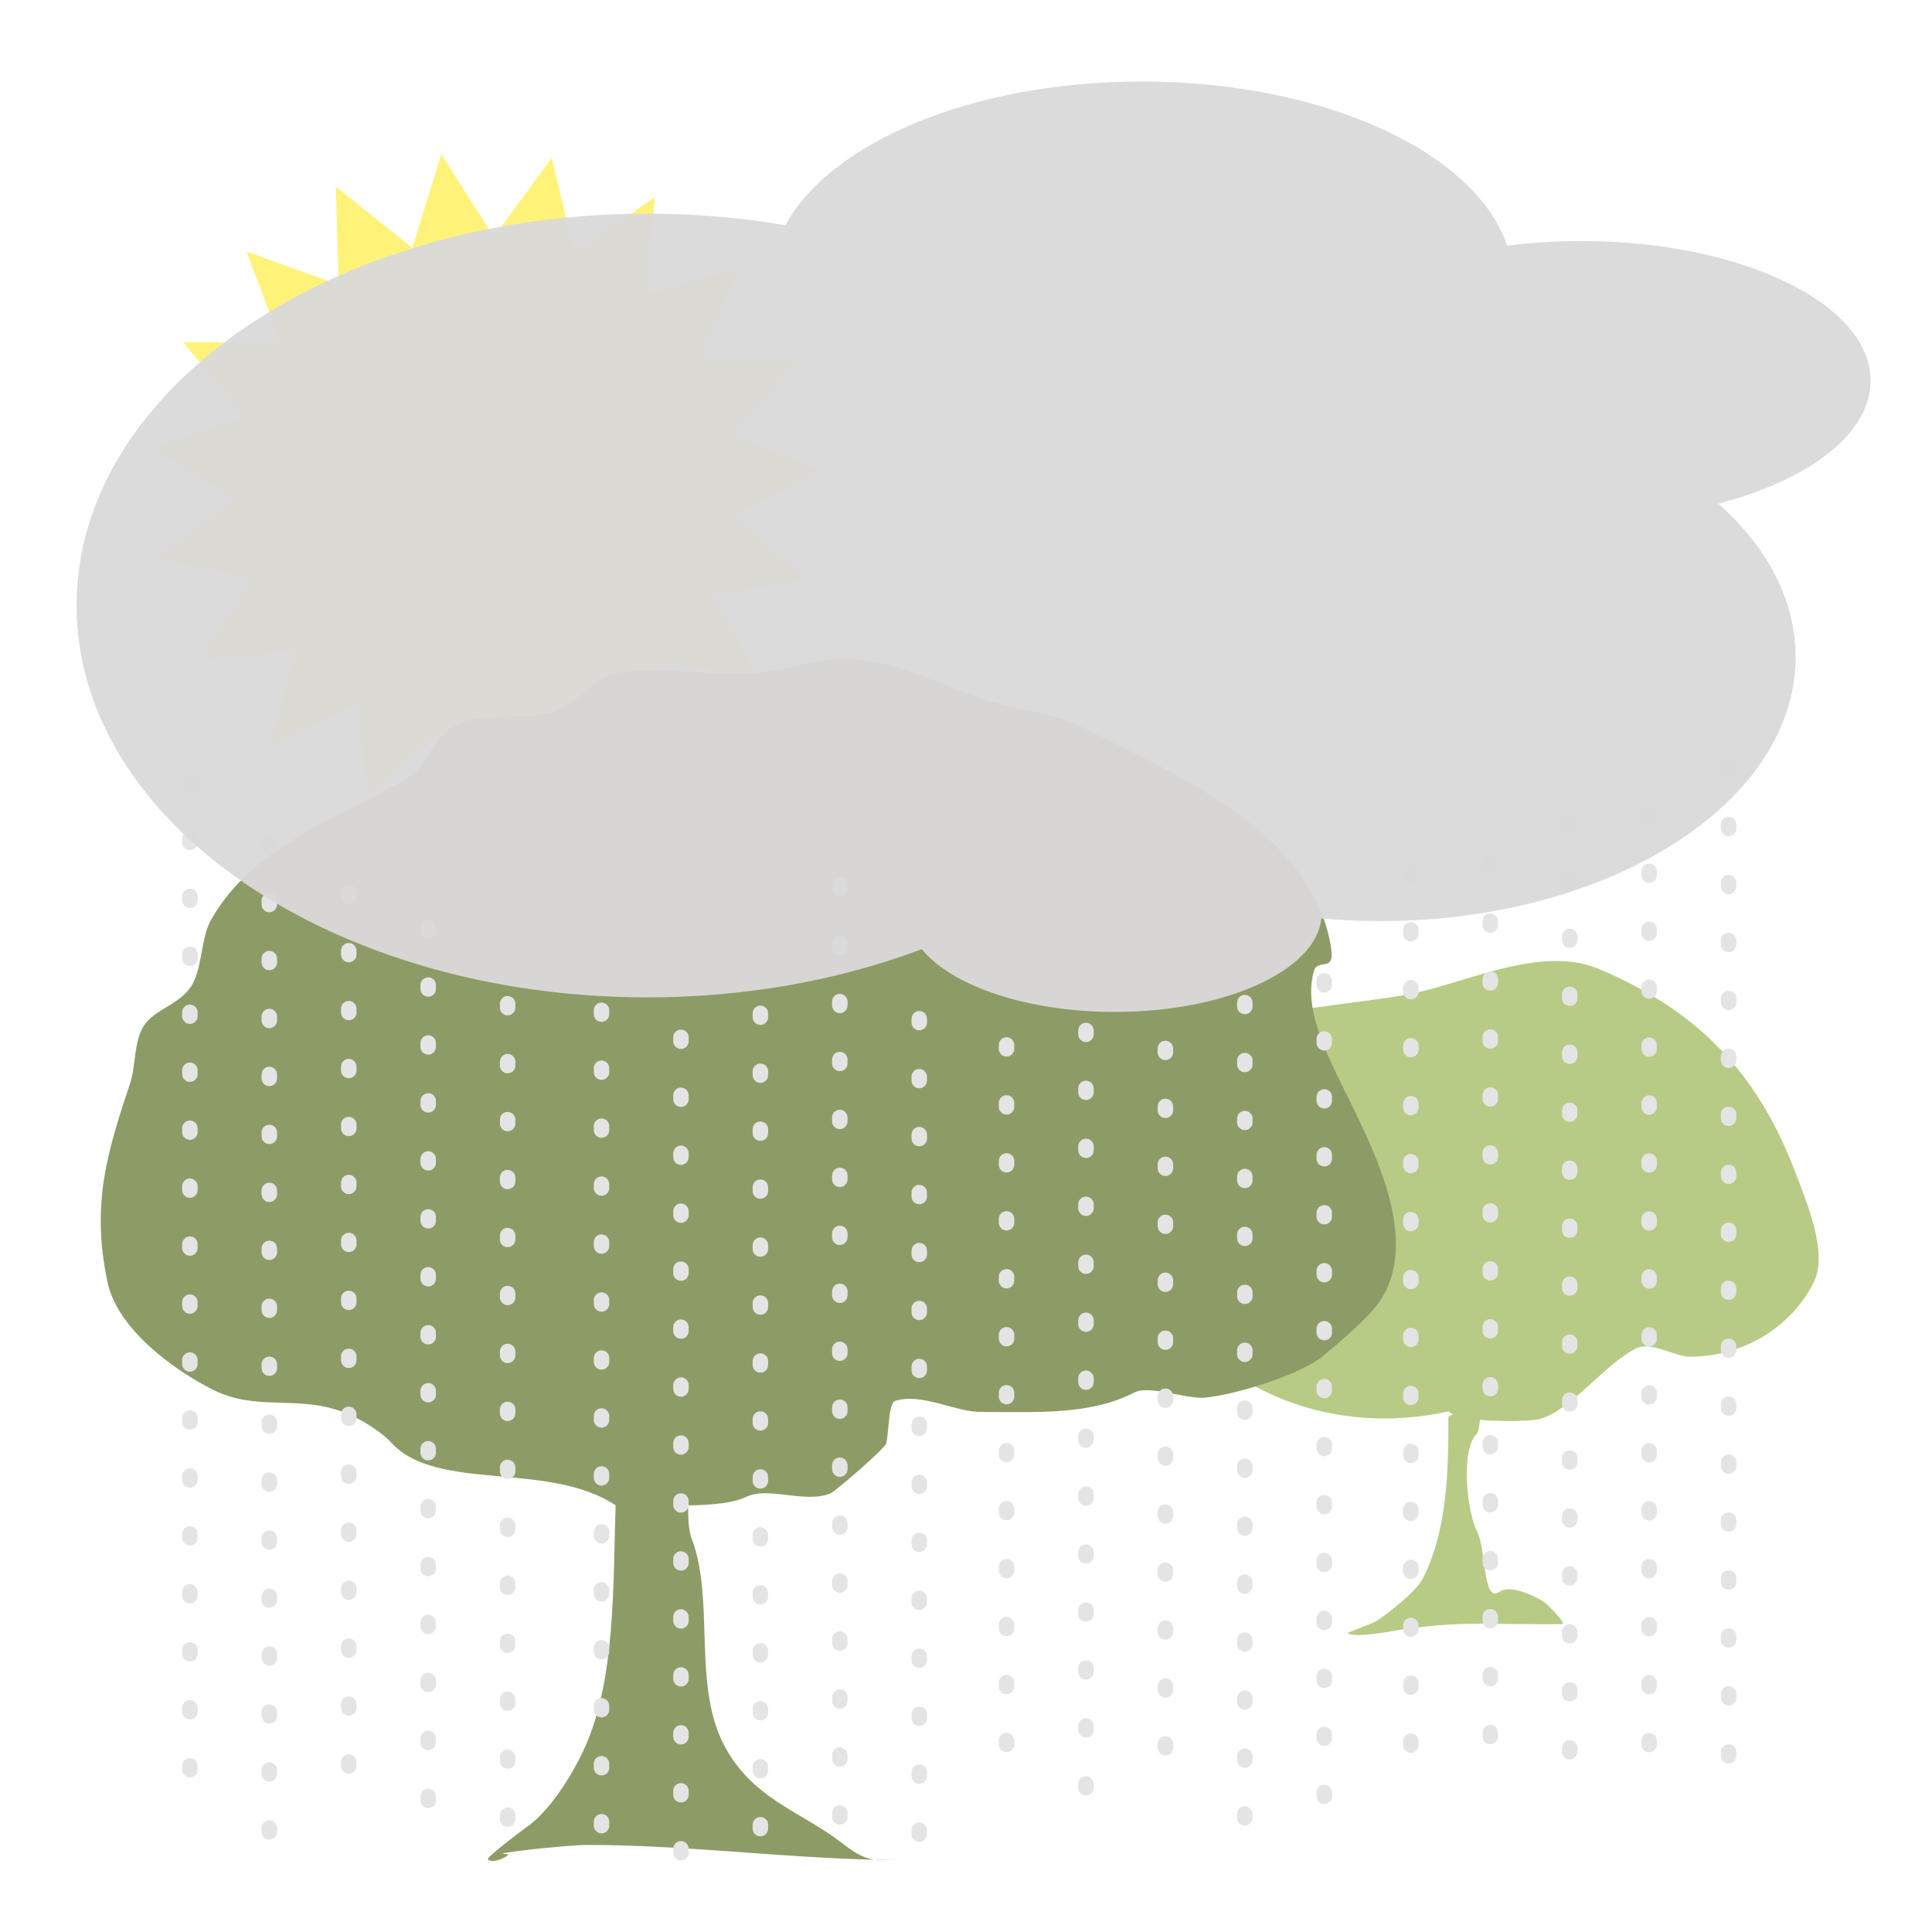 <?xml version="1.0" encoding="utf-8"?>
<svg viewBox="0 0 500 500" xmlns="http://www.w3.org/2000/svg" xmlns:bx="https://boxy-svg.com">
  <g transform="matrix(0.567, 0, 0, 0.567, -10.351, 0.345)" style="opacity: 0.53;">
    <path d="M 318.027 285.809 L 336.793 326.389 L 367.719 294.101 L 372.292 338.576 L 412.025 318.079 L 401.91 361.628 L 446.146 355.144 L 422.438 393.049 L 466.383 401.279 L 431.652 429.433 L 470.543 451.486 L 428.552 466.837 L 458.176 500.323 L 413.476 501.208 L 430.621 542.498 L 388.056 528.821 L 390.866 573.442 L 355.047 546.684 L 343.216 589.8 L 318.027 552.862 L 292.838 589.8 L 281.007 546.684 L 245.188 573.442 L 247.998 528.821 L 205.433 542.498 L 222.578 501.208 L 177.878 500.323 L 207.502 466.837 L 165.511 451.486 L 204.402 429.433 L 169.671 401.279 L 213.616 393.049 L 189.908 355.144 L 234.144 361.628 L 224.029 318.079 L 263.762 338.576 L 268.335 294.101 L 299.261 326.389 Z" style="fill: rgb(255, 230, 0);" transform="matrix(-0.809, 0.588, -0.588, -0.809, 755.231, 389.572)" bx:shape="star 318.027 438.848 153.039 153.039 0.745 19 1@984eca1f"/>
    <circle style="fill: rgb(237, 213, 0);" cx="241.833" cy="221.856" r="97.661"/>
  </g>
  <path d="M 382.152 371.117 C 377.904 375.365 379.669 391.288 382.302 396.471 C 384.733 401.261 383.644 415.048 388.114 411.934 C 390.578 410.215 396.152 412.404 399.502 414.524 C 400.603 415.221 405.562 420.32 404.259 420.334 C 386.709 420.532 378.213 419.277 361.541 421.938 C 359.97 422.188 350.095 424.056 348.8 422.585 C 348.763 422.543 355.531 419.997 356.314 419.48 C 359.479 417.395 366.622 411.751 368.272 408.45 C 374.528 395.938 374.851 381.205 374.851 366.597 L 376.039 366.046 C 375.538 365.81 375.162 365.545 374.945 365.251 C 352.735 370.177 330.251 365.237 313.023 350.821 C 308.897 347.368 300.703 344.521 298.311 339.817 C 296.513 336.277 300.109 329.998 298.311 326.456 C 296.422 322.736 289.497 322.708 287.124 318.811 C 281.572 309.689 287.162 290.092 293.039 282.246 C 308.89 261.086 341.101 261.547 364.23 257.376 C 378.797 254.746 398.583 244.34 413.758 250.755 C 439.449 261.615 455.043 277.657 464.97 304.279 C 467.525 311.131 473.204 324.286 469.386 331.891 C 463.41 343.791 450.781 351.118 437.359 351.118 C 433.436 351.118 427.278 347.034 423.407 348.97 C 415.367 352.991 406.864 364.669 398.716 367.191 C 397 367.724 389.266 368.014 383.036 367.455 C 382.814 369.174 382.522 370.747 382.152 371.117 Z" style="fill: rgb(183, 203, 133);"/>
  <path d="M 101.413 373.505 C 98.33 370.181 93.006 367.106 89.494 365.7 C 77.175 360.777 66.632 365.438 55.185 359.695 C 44.965 354.57 30.377 344.005 27.802 331.735 C 23.602 311.722 27.641 298.448 33.671 280.36 C 35.156 275.904 34.599 269.988 37.016 265.842 C 40.041 260.657 47.58 260.073 50.333 253.633 C 52.411 248.774 52.134 242.394 54.747 237.825 C 65.497 219.036 87.589 211.51 104.922 201.684 C 110.822 198.337 111.737 190.727 117.76 187.713 C 125.77 183.708 135.623 186.998 143.866 183.917 C 150.153 181.566 153.09 175.368 160.222 174.113 C 171.937 172.05 184.67 175.359 196.522 174.113 C 205.434 173.177 212.298 169.644 222.208 170.693 C 233.189 171.855 243.865 177.254 254.206 180.85 C 262.425 183.705 272.129 184.207 279.894 188.105 C 304.185 200.303 339.502 215.254 344.427 244.927 C 345.643 252.262 341.05 247.558 339.972 251.51 C 338.166 258.136 340.453 265.23 342.895 271.308 C 349.358 287.382 369.413 316.491 357.625 335.953 C 354.797 340.622 346.772 347.26 342.465 350.883 C 336.741 355.7 319.885 360.955 311.797 361.717 C 307.08 362.161 297.497 358.348 293.526 360.395 C 282.144 366.262 268.531 365.413 253.948 365.413 C 247.018 365.413 238.573 360.389 231.642 362.559 C 229.841 363.122 230.031 371.825 229.285 373.7 C 228.752 375.045 216.361 385.863 214.931 386.464 C 208.354 389.236 198.969 384.549 192.99 387.445 C 189.76 389.011 184.055 389.502 178.084 389.598 C 178.066 393.047 178.251 396.235 178.969 398.106 C 185.037 413.898 179.271 435.594 187.166 451.197 C 194.361 465.412 207.064 468.709 217.316 476.539 C 220.325 478.835 222.991 480.859 226.332 481.297 C 201.797 480.719 176.822 477.472 151.977 477.472 C 146.62 477.472 125.185 479.832 131.174 479.832 C 132.844 479.832 127.409 482.742 126.27 481.144 C 125.925 480.661 134.98 473.741 135.882 473.151 C 141.908 469.198 148.03 459.671 151.417 452.099 C 159.264 434.556 158.656 410.48 159.318 389.576 C 142.02 378.059 113.193 386.205 101.413 373.505 Z M 233.464 481.381 C 235.395 481.381 229.604 481.381 227.673 481.381 C 227.214 481.381 226.766 481.353 226.332 481.297 C 228.714 481.351 231.091 481.381 233.464 481.381 Z" style="fill: rgb(141, 156, 102);"/>
  <line style="stroke-width: 4px; stroke-linecap: round; stroke-dasharray: 1, 14; stroke: rgb(228, 228, 228);" x1="25.697" y1="365.446" x2="237.055" y2="365.446" transform="matrix(0, 1, -1, 0, 496.822, 234.07)"/>
  <line style="stroke-width: 4px; stroke-linecap: round; stroke-dasharray: 1, 14; stroke: rgb(228, 228, 228);" x1="-29.083" y1="350.378" x2="209.601" y2="350.378" transform="matrix(0, 1, -1, 0, 440.637, 260.119)"/>
  <line style="stroke-width: 4px; stroke-linecap: round; stroke-dasharray: 1, 14; stroke: rgb(228, 228, 228);" x1="-7.579" y1="358.329" x2="229.211" y2="358.329" transform="matrix(0, 1, -1, 0, 469.145, 247.513)"/>
  <line style="stroke-width: 4px; stroke-linecap: round; stroke-dasharray: 1, 14; stroke: rgb(228, 228, 228);" x1="-84.334" y1="335.463" x2="182.618" y2="335.463" transform="matrix(0, 1, -1, 0, 384.605, 286.321)"/>
  <line style="stroke-width: 4px; stroke-linecap: round; stroke-dasharray: 1, 14; stroke: rgb(228, 228, 228);" x1="-59.232" y1="347.012" x2="198.634" y2="347.012" transform="matrix(0, 1, -1, 0, 416.713, 277.311)"/>
  <line style="stroke-width: 4px; stroke-linecap: round; stroke-dasharray: 1, 14; stroke: rgb(228, 228, 228);" x1="132.226" y1="369.329" x2="343.584" y2="369.329" transform="matrix(0, 1, -1, 0, 607.234, 131.424)"/>
  <line style="stroke-width: 4px; stroke-linecap: round; stroke-dasharray: 1, 14; stroke: rgb(228, 228, 228);" x1="91.109" y1="367.924" x2="302.467" y2="367.924" transform="matrix(0, 1, -1, 0, 564.712, 171.136)"/>
  <line style="stroke-width: 4px; stroke-linecap: round; stroke-dasharray: 1, 14; stroke: rgb(228, 228, 228);" x1="91.645" y1="354.907" x2="343.045" y2="354.907" transform="matrix(0, 1, -1, 0, 572.252, 137.562)"/>
  <line style="stroke-width: 4px; stroke-linecap: round; stroke-dasharray: 1, 14; stroke: rgb(228, 228, 228);" x1="49.992" y1="367.143" x2="261.35" y2="367.143" transform="matrix(0, 1, -1, 0, 522.814, 211.472)"/>
  <line style="stroke-width: 4px; stroke-linecap: round; stroke-dasharray: 1, 14; stroke: rgb(228, 228, 228);" x1="70.551" y1="374.149" x2="281.909" y2="374.149" transform="matrix(0, 1, -1, 0, 550.379, 197.919)"/>
  <line style="stroke-width: 4px; stroke-linecap: round; stroke-dasharray: 1, 14; stroke: rgb(228, 228, 228);" x1="237.044" y1="359.558" x2="448.402" y2="359.558" transform="matrix(0, 1, -1, 0, 702.281, 16.835)"/>
  <line style="stroke-width: 4px; stroke-linecap: round; stroke-dasharray: 1, 14; stroke: rgb(228, 228, 228);" x1="205.363" y1="367.589" x2="397.849" y2="367.589" transform="matrix(0, 1, -1, 0, 669.195, 65.983)"/>
  <line style="stroke-width: 4px; stroke-linecap: round; stroke-dasharray: 1, 14; stroke: rgb(228, 228, 228);" x1="216.483" y1="365.156" x2="427.843" y2="365.156" transform="matrix(0, 1, -1, 0, 687.319, 42.993)"/>
  <line style="stroke-width: 4px; stroke-linecap: round; stroke-dasharray: 1, 14; stroke: rgb(228, 228, 228);" x1="164.185" y1="366.747" x2="356.793" y2="366.747" transform="matrix(0, 1, -1, 0, 627.236, 106.258)"/>
  <line style="stroke-width: 4px; stroke-linecap: round; stroke-dasharray: 1, 14; stroke: rgb(228, 228, 228);" x1="179.363" y1="368.372" x2="382.733" y2="368.372" transform="matrix(0, 1, -1, 0, 649.42, 87.324)"/>
  <line style="stroke-width: 4px; stroke-linecap: round; stroke-dasharray: 1, 14; stroke: rgb(228, 228, 228);" x1="318.472" y1="327.289" x2="576.24" y2="327.289" transform="matrix(0, 1, -1, 0, 774.645, -120.067)"/>
  <line style="stroke-width: 4px; stroke-linecap: round; stroke-dasharray: 1, 14; stroke: rgb(228, 228, 228);" x1="285.031" y1="333.559" x2="527.449" y2="333.559" transform="matrix(0, 1, -1, 0, 739.799, -72.681)"/>
  <line style="stroke-width: 4px; stroke-linecap: round; stroke-dasharray: 1, 14; stroke: rgb(228, 228, 228);" x1="301.155" y1="336.131" x2="552.437" y2="336.131" transform="matrix(0, 1, -1, 0, 762.927, -90.665)"/>
  <line style="stroke-width: 4px; stroke-linecap: round; stroke-dasharray: 1, 14; stroke: rgb(228, 228, 228);" x1="250.948" y1="339.813" x2="479.296" y2="339.813" transform="matrix(0, 1, -1, 0, 704.935, -25.309)"/>
  <line style="stroke-width: 4px; stroke-linecap: round; stroke-dasharray: 1, 14; stroke: rgb(228, 228, 228);" x1="266.881" y1="342.193" x2="504.481" y2="342.193" transform="matrix(0, 1, -1, 0, 727.874, -43.488)"/>
  <path d="M 167.522 258.119 C 85.95 258.119 19.823 212.716 19.823 156.708 C 19.823 100.698 85.95 55.295 167.522 55.295 C 179.84 55.295 191.807 56.33 203.246 58.281 C 214.922 36.79 251.799 21.093 295.484 21.093 C 342.688 21.093 381.943 39.422 390.044 63.582 C 396.179 62.797 402.624 62.38 409.271 62.38 C 450.598 62.38 484.1 78.555 484.1 98.51 C 484.1 112.275 468.158 124.242 444.703 130.34 C 457.293 141.533 464.702 155.238 464.702 170.046 C 464.702 207.785 416.574 238.378 357.206 238.378 C 352.03 238.378 346.94 238.146 341.96 237.697 C 340.612 251.165 317.19 261.888 288.494 261.888 C 265.743 261.888 246.307 255.147 238.559 245.642 C 217.481 253.595 193.271 258.119 167.522 258.119 Z" style="fill: rgba(219, 218, 218, 0.95);"/>
</svg>